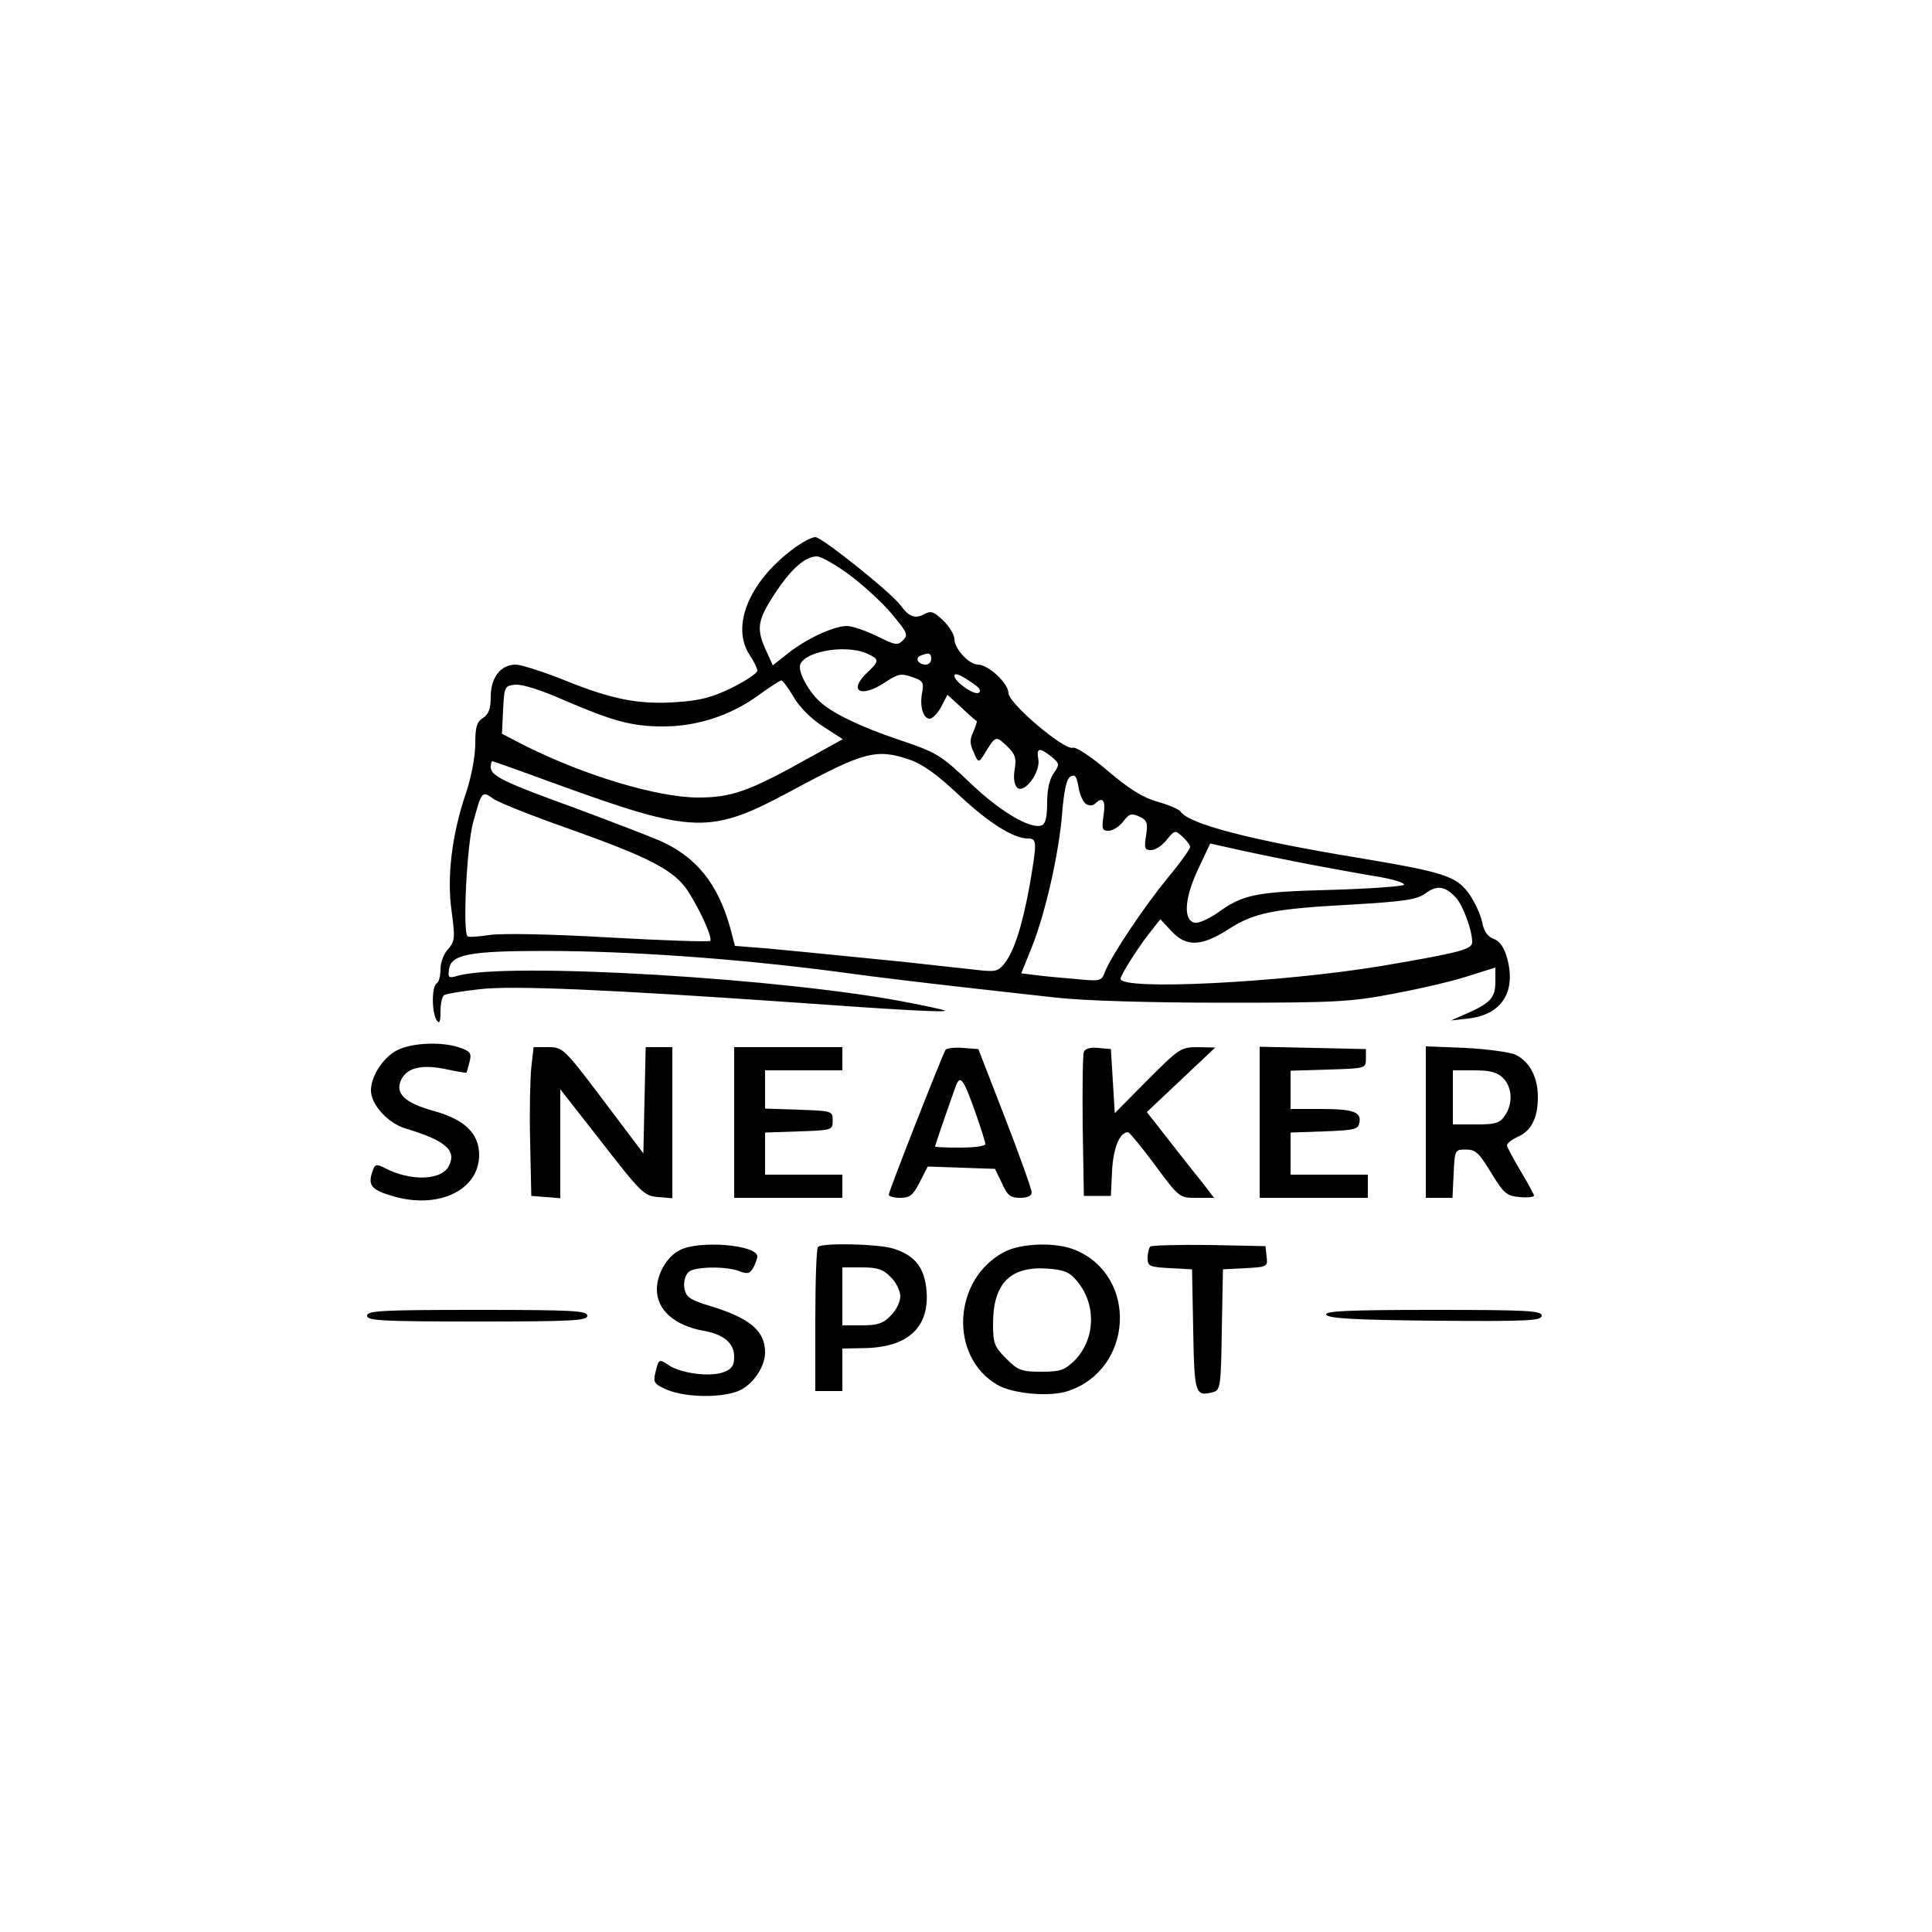 <?xml version="1.0" standalone="no"?>
<!DOCTYPE svg PUBLIC "-//W3C//DTD SVG 20010904//EN"
 "http://www.w3.org/TR/2001/REC-SVG-20010904/DTD/svg10.dtd">
<svg version="1.0" xmlns="http://www.w3.org/2000/svg"
 width="500pt" height="500pt" viewBox="0 0 500 500"
 preserveAspectRatio="xMidYMid meet">

<g transform="translate(0,500) scale(0.1,-0.1)"
fill="#000000" stroke="none">
<path d="M2048 3576 c-111 -85 -156 -198 -108 -271 11 -16 20 -35 20 -41 0 -6
-30 -26 -66 -44 -51 -25 -83 -33 -142 -37 -99 -7 -169 7 -292 57 -55 22 -112
40 -125 40 -39 0 -65 -33 -65 -83 0 -31 -5 -45 -20 -55 -16 -10 -20 -23 -20
-67 0 -31 -10 -86 -24 -127 -37 -109 -50 -219 -37 -308 9 -68 8 -76 -9 -96
-11 -11 -20 -34 -20 -52 0 -17 -4 -34 -10 -37 -13 -8 -13 -75 0 -95 7 -11 10
-6 10 22 0 20 4 40 10 43 5 3 46 10 92 15 83 10 333 -1 808 -34 276 -20 408
-27 395 -21 -5 2 -45 11 -87 19 -317 64 -1054 108 -1176 70 -21 -6 -23 -4 -20
17 5 39 52 48 248 48 213 0 489 -19 750 -53 107 -15 254 -32 325 -40 72 -8
184 -21 250 -28 74 -8 240 -13 435 -13 288 0 326 2 440 24 69 13 155 33 193
46 l67 21 0 -37 c0 -41 -13 -55 -74 -82 l-41 -18 44 5 c86 9 125 68 102 154
-8 30 -19 46 -35 52 -16 6 -26 20 -30 43 -4 19 -19 53 -35 75 -33 45 -65 55
-286 92 -280 46 -440 88 -460 120 -3 5 -30 17 -59 25 -39 11 -75 34 -129 80
-42 36 -82 62 -90 60 -21 -9 -167 115 -167 141 0 25 -52 74 -79 74 -23 0 -61
41 -61 66 0 11 -13 33 -29 48 -25 24 -32 26 -50 16 -23 -12 -39 -6 -60 23 -24
33 -204 177 -221 177 -10 0 -37 -15 -62 -34z m152 -65 c36 -27 85 -72 109
-101 39 -47 42 -53 28 -67 -14 -14 -20 -13 -68 11 -29 14 -64 26 -78 26 -35
-1 -104 -33 -152 -71 l-39 -31 -20 44 c-23 53 -19 75 28 146 40 60 76 92 106
92 11 0 50 -22 86 -49z m45 -203 c31 -14 31 -19 0 -48 -52 -49 -17 -68 47 -25
32 21 40 23 68 13 28 -9 31 -14 27 -38 -8 -36 2 -70 19 -70 7 0 21 14 30 31
l16 31 36 -33 c20 -19 38 -35 40 -35 1 -1 -3 -13 -9 -28 -10 -20 -9 -32 1 -53
11 -26 13 -27 24 -10 33 54 32 54 61 27 22 -21 26 -31 21 -61 -4 -24 -1 -40 7
-48 19 -15 61 42 54 75 -5 29 3 30 34 6 21 -18 22 -20 6 -43 -11 -15 -17 -43
-17 -77 0 -36 -4 -54 -14 -58 -28 -11 -106 35 -179 104 -84 80 -91 84 -195
119 -92 31 -168 67 -200 97 -27 24 -52 68 -52 90 0 38 117 61 175 34z m165
-13 c0 -8 -6 -15 -14 -15 -20 0 -29 17 -14 23 22 9 28 7 28 -8z m114 -68 c12
-8 15 -16 9 -20 -12 -7 -63 29 -63 44 0 10 20 1 54 -24z m-470 -31 c15 -26 46
-57 76 -76 l51 -33 -83 -46 c-161 -90 -204 -105 -293 -105 -106 1 -292 57
-446 134 l-60 31 3 62 c3 60 4 62 31 65 17 2 65 -13 122 -38 130 -56 179 -70
261 -70 88 0 174 28 246 80 29 21 56 39 60 39 3 1 18 -19 32 -43z m300 -162
c33 -11 72 -39 126 -90 79 -74 143 -114 180 -114 24 0 24 -8 5 -120 -19 -104
-40 -171 -65 -203 -18 -22 -23 -23 -82 -16 -35 4 -112 12 -173 19 -60 6 -150
15 -200 20 -49 5 -124 12 -166 16 l-77 6 -12 46 c-32 115 -88 185 -184 227
-28 12 -127 50 -221 85 -182 66 -215 82 -215 105 0 8 2 15 4 15 2 0 73 -25
157 -56 370 -134 405 -135 624 -17 182 98 214 106 299 77z m457 -115 c8 -5 18
-4 23 1 20 20 28 9 22 -30 -5 -35 -4 -40 13 -40 11 0 28 11 38 24 15 20 21 22
41 13 21 -10 23 -16 18 -49 -5 -33 -4 -38 13 -38 11 0 29 12 40 26 21 26 22
26 41 9 11 -10 20 -22 20 -27 0 -5 -26 -42 -59 -81 -64 -79 -145 -201 -161
-241 -9 -25 -12 -26 -72 -20 -35 3 -82 7 -104 10 l-41 5 27 67 c35 87 71 244
79 350 5 57 11 86 21 92 12 7 16 2 21 -26 3 -20 12 -40 20 -45z m-1341 -63
c208 -74 273 -107 309 -160 32 -49 66 -124 59 -131 -3 -3 -122 1 -264 9 -156
9 -279 11 -309 6 -27 -4 -52 -6 -55 -3 -13 12 -2 232 14 293 23 84 23 84 54
62 15 -10 101 -44 192 -76z m1930 -95 c58 -11 136 -25 173 -31 38 -7 65 -16
60 -20 -4 -4 -89 -10 -188 -13 -196 -5 -228 -12 -292 -58 -24 -17 -51 -29 -61
-27 -30 6 -27 62 8 137 l32 68 81 -18 c45 -10 129 -27 187 -38z m368 -84 c18
-20 42 -84 42 -115 0 -19 -30 -27 -235 -62 -261 -43 -675 -64 -675 -33 0 9 42
76 73 116 l30 38 28 -30 c38 -42 78 -41 148 4 67 43 115 53 320 64 136 8 169
13 190 29 30 22 51 19 79 -11z"/>
<path d="M1032 2284 c-37 -16 -72 -67 -72 -106 0 -36 43 -84 88 -98 106 -32
135 -57 113 -99 -20 -36 -98 -38 -163 -5 -23 12 -27 11 -32 -2 -16 -41 -7 -53
52 -70 117 -34 222 16 222 107 0 55 -37 92 -118 114 -75 21 -100 45 -84 80 15
32 53 41 116 28 28 -6 52 -10 53 -9 1 0 4 13 8 27 6 23 3 28 -26 38 -43 15
-117 13 -157 -5z"/>
<path d="M1375 2238 c-3 -29 -5 -116 -3 -193 l3 -140 38 -3 37 -3 0 141 0 141
108 -138 c101 -130 109 -138 145 -141 l37 -3 0 195 0 196 -35 0 -34 0 -3 -137
-3 -138 -104 138 c-101 134 -105 137 -142 137 l-38 0 -6 -52z"/>
<path d="M1900 2095 l0 -195 140 0 140 0 0 30 0 30 -100 0 -100 0 0 55 0 54
88 3 c85 3 87 3 87 28 0 25 -2 25 -87 28 l-88 3 0 49 0 50 100 0 100 0 0 30 0
30 -140 0 -140 0 0 -195z"/>
<path d="M2447 2283 c-9 -15 -147 -366 -147 -375 0 -4 13 -8 30 -8 25 0 33 7
50 40 l21 41 87 -3 87 -3 18 -37 c14 -32 22 -38 47 -38 19 0 30 5 30 14 0 8
-31 95 -69 193 l-69 178 -40 3 c-22 2 -42 -1 -45 -5z m77 -161 c14 -40 26 -77
26 -83 0 -5 -29 -9 -65 -9 -36 0 -65 1 -65 3 0 4 46 136 55 160 11 25 19 13
49 -71z"/>
<path d="M2805 2278 c-3 -8 -4 -95 -3 -193 l3 -180 35 0 35 0 3 65 c3 59 20
100 41 100 4 0 35 -38 70 -85 63 -85 63 -85 108 -85 l45 0 -33 43 c-19 23 -58
73 -87 110 l-54 69 88 83 89 84 -45 1 c-44 0 -48 -3 -130 -85 l-85 -86 -5 83
-5 83 -33 3 c-20 2 -34 -2 -37 -10z"/>
<path d="M3260 2095 l0 -195 140 0 140 0 0 30 0 30 -100 0 -100 0 0 55 0 54
87 3 c77 3 88 5 91 22 6 28 -15 36 -100 36 l-78 0 0 50 0 49 98 3 c96 3 97 3
97 28 l0 25 -137 3 -138 3 0 -196z"/>
<path d="M3690 2096 l0 -196 35 0 34 0 3 63 c3 61 3 62 32 62 25 0 34 -9 65
-60 33 -54 40 -60 74 -63 20 -2 37 0 37 4 0 3 -16 32 -35 64 -19 32 -35 62
-35 66 0 5 13 15 28 22 35 15 52 49 52 103 0 51 -21 91 -57 109 -15 7 -74 15
-130 18 l-103 4 0 -196z m200 114 c24 -24 26 -67 4 -98 -13 -19 -24 -22 -75
-22 l-59 0 0 70 0 70 55 0 c42 0 60 -5 75 -20z"/>
<path d="M1758 1764 c-33 -17 -58 -62 -58 -101 0 -53 45 -93 120 -107 53 -9
80 -32 80 -67 0 -23 -6 -32 -27 -40 -34 -13 -108 -4 -141 17 -27 18 -27 18
-36 -19 -6 -25 -3 -29 31 -44 51 -21 149 -21 190 0 35 18 63 62 63 97 0 56
-39 89 -145 121 -22 6 -46 16 -52 22 -16 12 -17 49 -1 65 14 14 97 16 132 2
21 -8 27 -6 36 10 5 10 10 23 10 28 0 31 -154 43 -202 16z"/>
<path d="M2117 1773 c-4 -3 -7 -89 -7 -190 l0 -183 35 0 35 0 0 55 0 55 53 1
c115 1 172 52 165 147 -5 62 -30 93 -87 111 -41 12 -183 15 -194 4z m188 -78
c14 -13 25 -36 25 -50 0 -14 -11 -37 -25 -50 -19 -20 -34 -25 -75 -25 l-50 0
0 75 0 75 50 0 c41 0 56 -5 75 -25z"/>
<path d="M2599 1760 c-133 -70 -144 -270 -18 -344 40 -23 135 -32 183 -16 169
56 182 297 19 365 -50 21 -140 18 -184 -5z m187 -74 c52 -60 50 -152 -6 -208
-25 -24 -36 -28 -85 -28 -51 0 -60 3 -91 34 -31 31 -34 40 -34 90 0 104 44
149 139 143 44 -3 59 -9 77 -31z"/>
<path d="M2977 1774 c-4 -4 -7 -18 -7 -30 0 -21 5 -23 58 -26 l57 -3 3 -157
c3 -165 5 -173 51 -161 19 5 21 13 23 162 l3 156 58 3 c57 3 58 4 55 30 l-3
27 -146 3 c-80 1 -148 -1 -152 -4z"/>
<path d="M950 1595 c0 -13 38 -15 285 -15 247 0 285 2 285 15 0 13 -38 15
-285 15 -247 0 -285 -2 -285 -15z"/>
<path d="M3432 1598 c4 -10 71 -14 281 -16 242 -2 277 0 277 13 0 13 -37 15
-281 15 -220 0 -280 -3 -277 -12z"/>
</g>
</svg>
